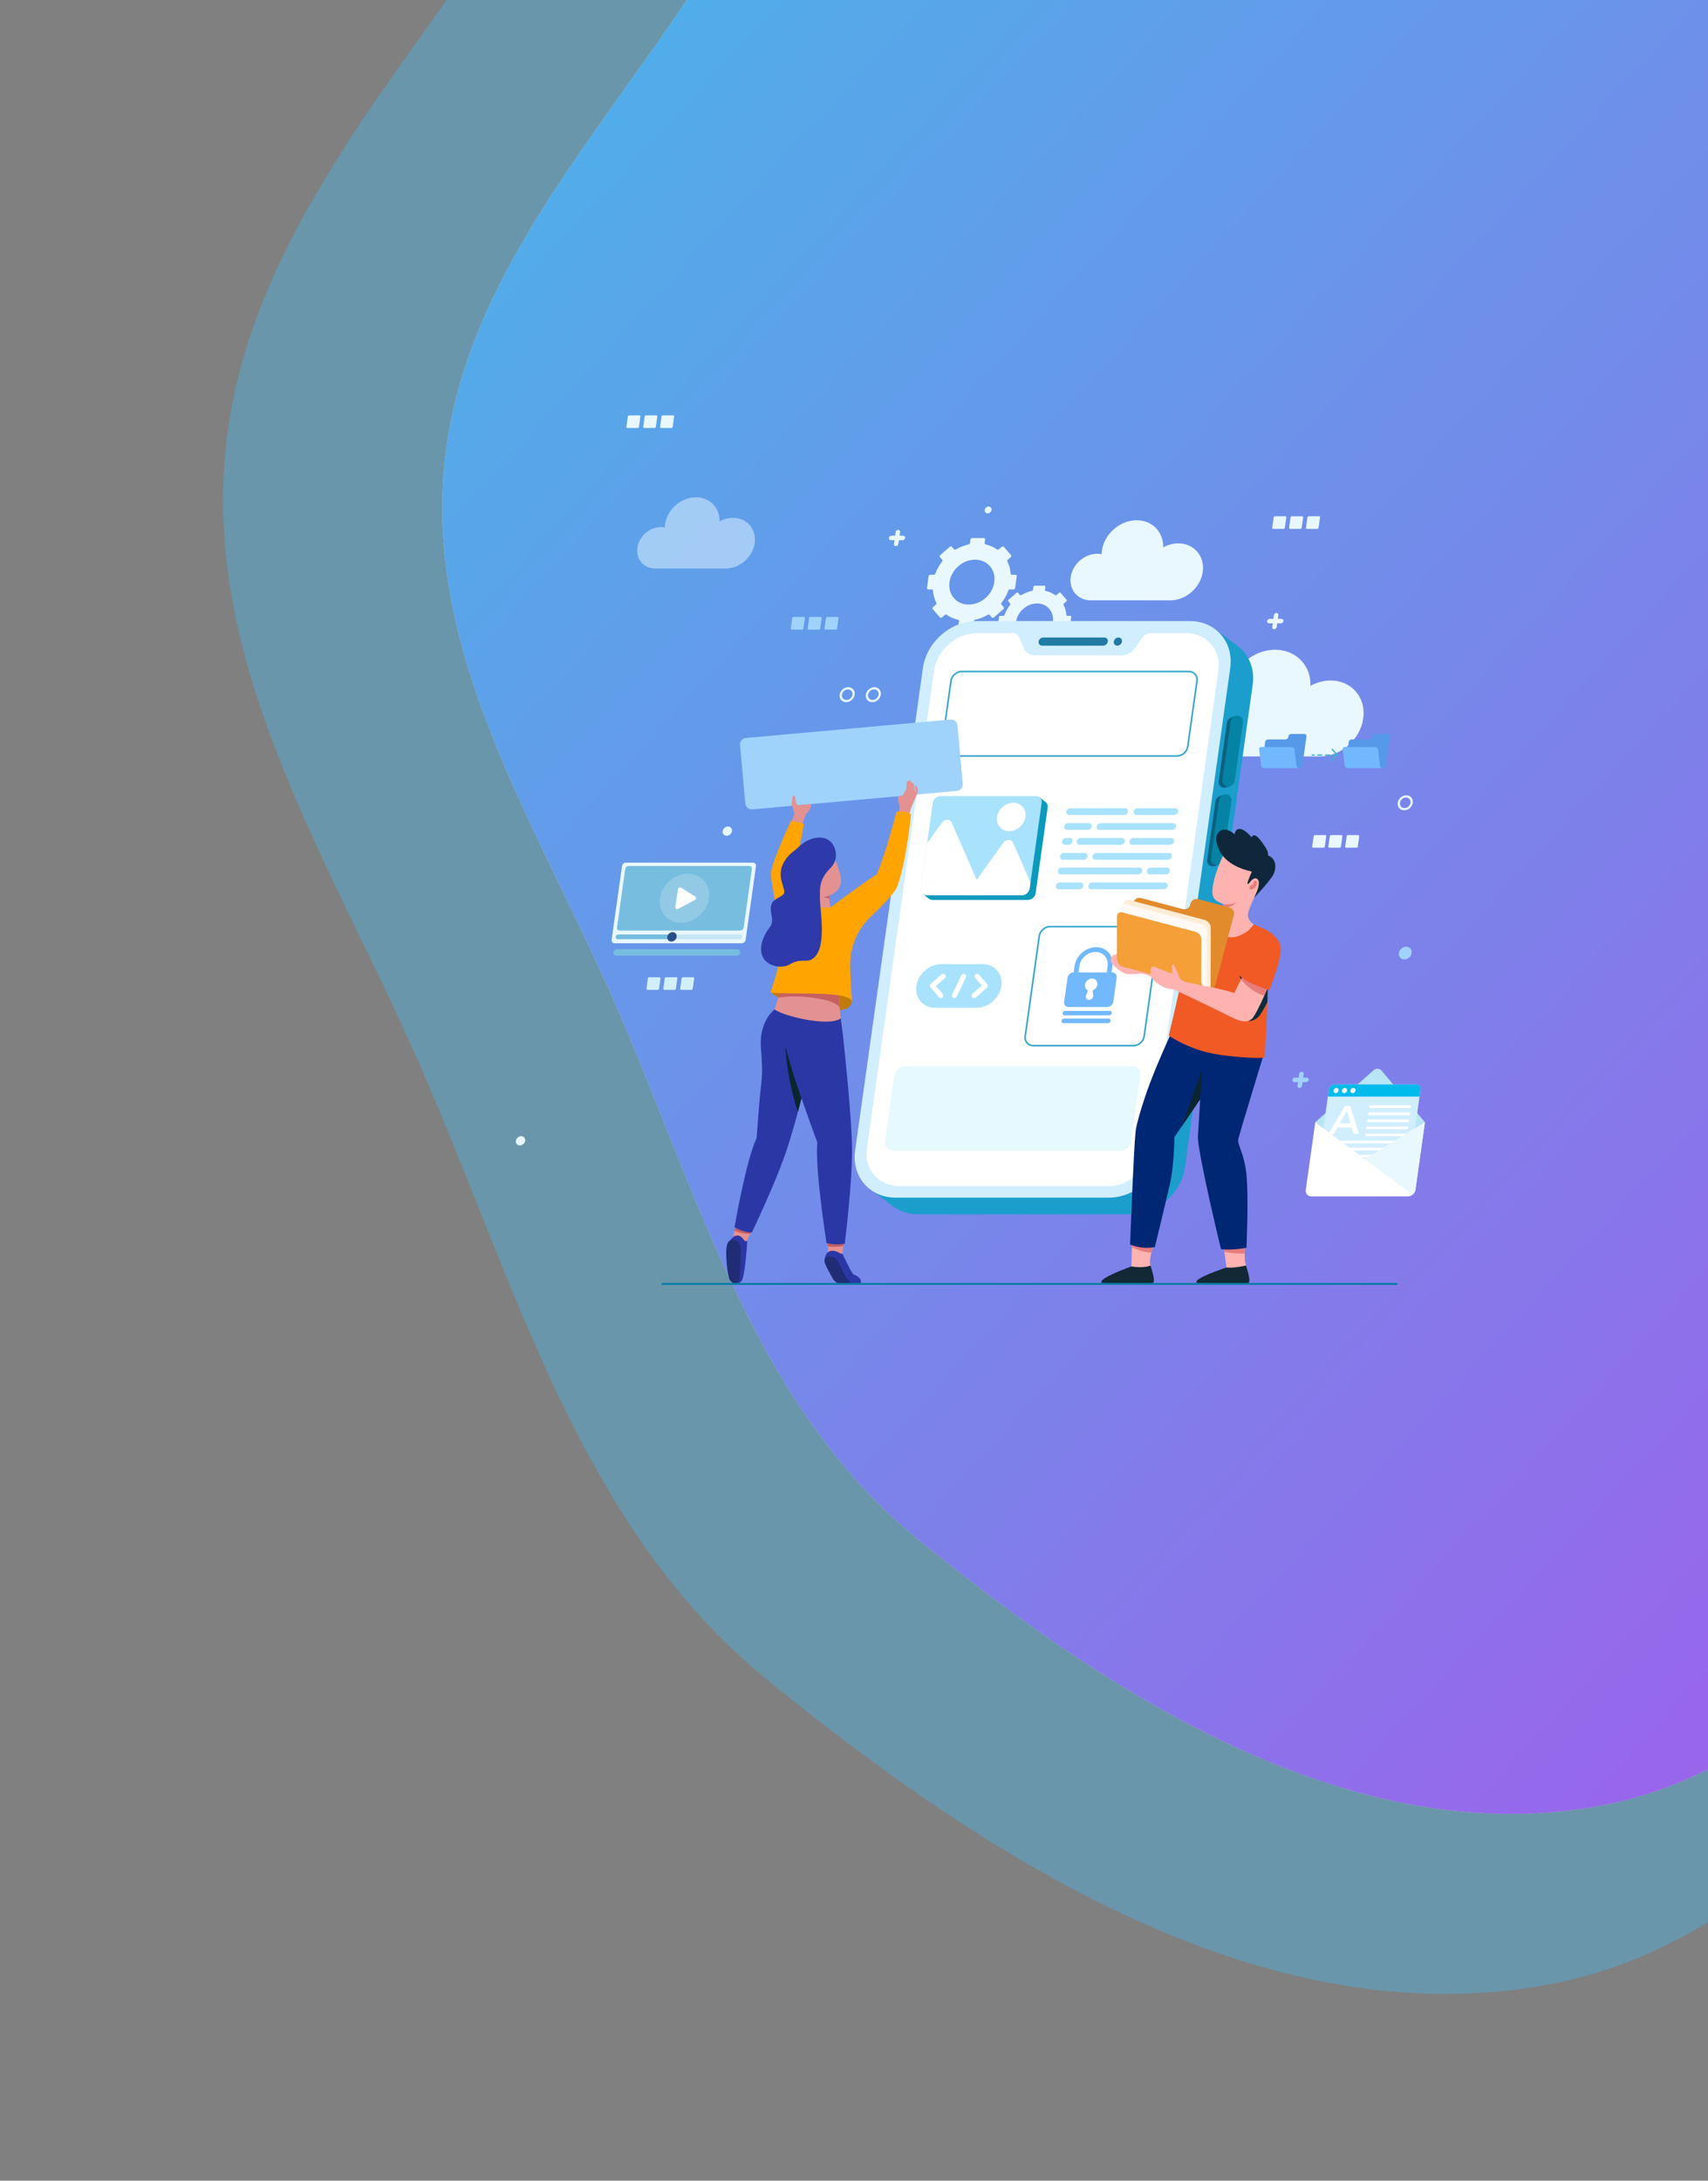 <svg width="905" height="1155" viewBox="0 0 905 1155" fill="none" xmlns="http://www.w3.org/2000/svg">
<rect x="0" y="0" width="905" height="1155" fill="#808080" stroke="none"/>
<path fill-rule="evenodd" clip-rule="evenodd" d="M536.067 -423.248C686.073 -448.748 775.014 -253.553 901.167 -168.571C1000.96 -101.346 1115.64 -66.306 1197.21 22.125C1300.19 133.776 1437.65 250.663 1427.66 402.209C1417.65 554.086 1253.25 638.91 1149.21 750.098C1045.18 861.287 970.266 1023.08 820.556 1051.07C670.975 1079.04 523.578 985.362 405.801 889.097C306.214 807.699 273.089 678.801 221.167 561.16C174.682 455.838 108.647 354.64 119.32 240.009C130.168 123.505 217.001 36.246 279.268 -62.853C359.712 -190.881 386.949 -397.899 536.067 -423.248Z" fill="#46B8E9" fill-opacity="0.4"/>
<path fill-rule="evenodd" clip-rule="evenodd" d="M599.649 -332.572C730.789 -354.865 808.545 -184.219 918.832 -109.925C1006.07 -51.154 1106.33 -20.521 1177.64 56.788C1267.68 154.398 1387.84 256.584 1379.11 389.071C1370.36 521.847 1226.63 596.004 1135.68 693.208C1044.74 790.414 979.241 931.861 848.359 956.333C717.591 980.783 588.73 898.885 485.766 814.726C398.703 743.565 369.744 630.878 324.352 528.033C283.713 435.956 225.983 347.485 235.314 247.27C244.797 145.419 320.71 69.134 375.146 -17.502C445.473 -129.429 469.285 -310.411 599.649 -332.572Z" fill="#C4C4C4"/>
<path fill-rule="evenodd" clip-rule="evenodd" d="M599.649 -332.572C730.789 -354.865 808.545 -184.219 918.832 -109.925C1006.07 -51.154 1106.33 -20.521 1177.64 56.788C1267.68 154.398 1387.84 256.584 1379.11 389.071C1370.36 521.847 1226.63 596.004 1135.68 693.208C1044.74 790.414 979.241 931.861 848.359 956.333C717.591 980.783 588.73 898.885 485.766 814.726C398.703 743.565 369.744 630.878 324.352 528.033C283.713 435.956 225.983 347.485 235.314 247.27C244.797 145.419 320.71 69.134 375.146 -17.502C445.473 -129.429 469.285 -310.411 599.649 -332.572Z" fill="url(#paint0_linear)"/>
<path d="M705.045 360.42C701.294 360.42 697.637 361.448 694.369 363.237C694.68 352.484 686.728 344.127 675.648 344.127C663.742 344.127 652.755 353.775 651.075 365.665C650.966 366.459 650.903 367.252 650.872 368.03C649.908 367.844 648.911 367.75 647.869 367.75C638.78 367.75 630.377 375.111 629.101 384.2C627.824 393.288 634.158 400.649 643.247 400.649H699.38C710.492 400.649 720.763 391.639 722.319 380.543C723.891 369.431 716.141 360.42 705.045 360.42Z" fill="#E9F8FF"/>
<path d="M624.323 287.791C621.506 287.791 618.767 288.569 616.324 289.907C616.557 281.83 610.597 275.559 602.271 275.559C593.338 275.559 585.09 282.795 583.83 291.728C583.752 292.319 583.705 292.911 583.674 293.502C582.958 293.362 582.196 293.284 581.418 293.284C574.601 293.284 568.299 298.809 567.334 305.625C566.369 312.441 571.131 317.966 577.947 317.966H620.075C628.416 317.966 636.119 311.212 637.286 302.871C638.469 294.545 632.664 287.791 624.323 287.791Z" fill="#E9F8FF"/>
<path opacity="0.5" d="M388.351 274.266C385.846 274.266 383.402 274.95 381.239 276.149C381.442 268.974 376.15 263.387 368.758 263.387C360.821 263.387 353.476 269.815 352.371 277.767C352.293 278.296 352.247 278.825 352.231 279.339C351.593 279.214 350.924 279.152 350.223 279.152C344.17 279.152 338.552 284.07 337.711 290.124C336.855 296.177 341.088 301.095 347.142 301.095H384.585C391.993 301.095 398.84 295.088 399.883 287.68C400.91 280.273 395.759 274.266 388.351 274.266Z" fill="#E9F8FF"/>
<path d="M537.859 311.43L538.73 305.19C538.792 304.769 538.497 304.427 538.076 304.427H536.178C535.835 304.427 535.571 304.178 535.54 303.851C535.353 301.517 534.746 299.323 533.766 297.362C533.626 297.066 533.703 296.693 533.984 296.444L535.509 295.105C535.851 294.81 535.913 294.327 535.664 294.016L531.867 289.596C531.603 289.3 531.12 289.3 530.778 289.596L529.253 290.935C528.972 291.184 528.583 291.215 528.319 291.028C526.529 289.783 524.475 288.865 522.203 288.351C521.876 288.273 521.674 287.978 521.72 287.635L521.985 285.737C522.047 285.317 521.752 284.974 521.331 284.974H515.091C514.671 284.974 514.282 285.317 514.219 285.737L513.955 287.635C513.908 287.978 513.628 288.273 513.27 288.351C510.858 288.865 508.539 289.783 506.407 291.028C506.096 291.215 505.722 291.184 505.504 290.935L504.353 289.596C504.088 289.3 503.606 289.3 503.263 289.596L498.221 294.016C497.879 294.312 497.817 294.794 498.066 295.105L499.217 296.444C499.435 296.693 499.404 297.066 499.186 297.362C497.661 299.323 496.447 301.517 495.591 303.851C495.467 304.194 495.14 304.427 494.798 304.427H492.899C492.479 304.427 492.09 304.769 492.027 305.19L491.156 311.43C491.094 311.85 491.389 312.193 491.81 312.193H493.708C494.051 312.193 494.315 312.442 494.346 312.768C494.533 315.103 495.14 317.297 496.12 319.258C496.26 319.554 496.183 319.927 495.902 320.176L494.377 321.515C494.035 321.81 493.973 322.293 494.222 322.604L498.019 327.024C498.284 327.319 498.766 327.319 499.108 327.024L500.633 325.685C500.914 325.436 501.303 325.405 501.567 325.592C503.357 326.837 505.411 327.755 507.668 328.269C507.994 328.346 508.197 328.642 508.15 328.984L507.886 330.883C507.823 331.303 508.119 331.646 508.539 331.646H514.78C515.2 331.646 515.589 331.303 515.651 330.883L515.916 328.984C515.962 328.642 516.243 328.346 516.6 328.269C519.013 327.755 521.331 326.837 523.463 325.592C523.775 325.405 524.148 325.436 524.366 325.685L525.518 327.024C525.782 327.319 526.265 327.319 526.607 327.024L531.649 322.604C531.992 322.308 532.054 321.826 531.805 321.515L530.653 320.176C530.435 319.927 530.466 319.554 530.684 319.258C532.209 317.297 533.423 315.118 534.279 312.768C534.404 312.426 534.731 312.193 535.073 312.193H536.972C537.407 312.208 537.796 311.866 537.859 311.43ZM511.994 320.129C506.625 319.554 502.828 315.165 502.968 309.718C503.155 302.528 509.613 296.428 516.632 296.428C523.199 296.428 527.774 301.75 526.84 308.318C525.876 315.305 519.044 320.908 511.994 320.129Z" fill="#E9F8FF"/>
<path d="M566.898 331.91L567.614 326.79C567.661 326.448 567.427 326.168 567.069 326.168H565.513C565.233 326.168 565.015 325.965 564.999 325.685C564.844 323.771 564.346 321.966 563.552 320.363C563.428 320.13 563.505 319.818 563.739 319.616L564.984 318.527C565.264 318.278 565.326 317.889 565.108 317.64L561.996 314.014C561.778 313.765 561.389 313.765 561.109 314.014L559.864 315.103C559.63 315.305 559.319 315.336 559.101 315.181C557.638 314.154 555.942 313.407 554.09 312.986C553.826 312.924 553.654 312.691 553.701 312.395L553.919 310.839C553.966 310.496 553.732 310.216 553.374 310.216H548.254C547.912 310.216 547.585 310.496 547.538 310.839L547.321 312.395C547.274 312.675 547.04 312.924 546.76 312.986C544.784 313.407 542.885 314.169 541.127 315.181C540.862 315.336 540.567 315.305 540.38 315.103L539.446 314.014C539.228 313.765 538.839 313.765 538.559 314.014L534.419 317.64C534.139 317.889 534.077 318.278 534.295 318.527L535.244 319.616C535.415 319.818 535.4 320.13 535.213 320.363C533.968 321.966 532.957 323.771 532.272 325.685C532.178 325.965 531.898 326.168 531.618 326.168H530.062C529.72 326.168 529.393 326.448 529.346 326.79L528.63 331.91C528.584 332.253 528.817 332.533 529.175 332.533H530.731C531.011 332.533 531.229 332.735 531.245 333.015C531.4 334.929 531.898 336.735 532.692 338.337C532.816 338.571 532.739 338.882 532.505 339.084L531.26 340.174C530.98 340.423 530.918 340.812 531.136 341.061L534.248 344.687C534.466 344.936 534.855 344.936 535.135 344.687L536.38 343.582C536.614 343.38 536.925 343.349 537.143 343.504C538.606 344.531 540.302 345.278 542.154 345.698C542.418 345.761 542.59 345.994 542.543 346.29L542.325 347.846C542.278 348.188 542.512 348.469 542.87 348.469H547.99C548.332 348.469 548.659 348.188 548.706 347.846L548.924 346.29C548.97 346.01 549.204 345.761 549.484 345.698C551.46 345.278 553.359 344.516 555.117 343.504C555.382 343.349 555.678 343.38 555.864 343.582L556.814 344.687C557.032 344.936 557.421 344.936 557.701 344.687L561.84 341.061C562.12 340.812 562.183 340.423 561.965 340.174L561.015 339.069C560.844 338.867 560.86 338.555 561.047 338.322C562.292 336.719 563.303 334.914 563.988 333C564.081 332.719 564.361 332.517 564.641 332.517H566.198C566.54 332.533 566.851 332.253 566.898 331.91ZM545.671 339.053C541.267 338.571 538.154 334.976 538.263 330.51C538.419 324.611 543.71 319.6 549.484 319.6C554.868 319.6 558.619 323.973 557.872 329.358C557.063 335.085 551.46 339.676 545.671 339.053Z" fill="#E9F8FF"/>
<path d="M448.329 371.906C446.134 371.906 444.609 370.132 444.92 367.938C445.232 365.743 447.255 363.969 449.449 363.969C451.643 363.969 453.168 365.743 452.857 367.938C452.562 370.132 450.523 371.906 448.329 371.906ZM449.293 365.136C447.753 365.136 446.321 366.397 446.103 367.938C445.885 369.478 446.959 370.739 448.5 370.739C450.04 370.739 451.472 369.478 451.69 367.938C451.908 366.397 450.834 365.136 449.293 365.136Z" fill="#E9F8FF"/>
<path d="M462.179 371.905C459.985 371.905 458.46 370.131 458.771 367.937C459.082 365.743 461.105 363.969 463.3 363.969C465.494 363.969 467.019 365.743 466.708 367.937C466.397 370.131 464.373 371.905 462.179 371.905ZM463.128 365.136C461.588 365.136 460.156 366.396 459.938 367.937C459.72 369.478 460.794 370.738 462.335 370.738C463.875 370.738 465.307 369.478 465.525 367.937C465.743 366.396 464.669 365.136 463.128 365.136Z" fill="#E9F8FF"/>
<path d="M701.248 448.986H695.832C695.49 448.986 695.241 448.706 695.288 448.348L696.05 442.932C696.097 442.59 696.424 442.294 696.766 442.294H702.182C702.524 442.294 702.773 442.574 702.727 442.932L701.964 448.348C701.933 448.69 701.606 448.986 701.248 448.986Z" fill="#E9F8FF"/>
<path d="M709.792 448.986H704.376C704.034 448.986 703.785 448.706 703.832 448.348L704.594 442.932C704.641 442.59 704.968 442.294 705.31 442.294H710.726C711.068 442.294 711.317 442.574 711.27 442.932L710.508 448.348C710.461 448.69 710.134 448.986 709.792 448.986Z" fill="#E9F8FF"/>
<path d="M718.725 448.986H713.309C712.967 448.986 712.718 448.706 712.764 448.348L713.527 442.932C713.574 442.59 713.9 442.294 714.243 442.294H719.659C720.001 442.294 720.25 442.574 720.203 442.932L719.441 448.348C719.394 448.69 719.067 448.986 718.725 448.986Z" fill="#E9F8FF"/>
<path d="M348.481 524.277H343.065C342.722 524.277 342.473 523.997 342.52 523.639L343.283 518.223C343.329 517.881 343.656 517.585 343.999 517.585H349.414C349.757 517.585 350.006 517.865 349.959 518.223L349.196 523.639C349.15 523.997 348.838 524.277 348.481 524.277Z" fill="#D2F0FC"/>
<path d="M357.413 524.277H351.998C351.655 524.277 351.406 523.996 351.453 523.638L352.216 518.223C352.262 517.88 352.589 517.585 352.931 517.585H358.347C358.69 517.585 358.939 517.865 358.892 518.223L358.129 523.638C358.083 523.996 357.756 524.277 357.413 524.277Z" fill="#D2F0FC"/>
<path d="M366.346 524.277H360.93C360.588 524.277 360.339 523.996 360.386 523.638L361.148 518.223C361.195 517.88 361.522 517.585 361.864 517.585H367.28C367.622 517.585 367.871 517.865 367.824 518.223L367.062 523.638C367.015 523.996 366.688 524.277 366.346 524.277Z" fill="#D2F0FC"/>
<path d="M424.969 333.467H419.554C419.211 333.467 418.962 333.187 419.009 332.829L419.772 327.413C419.818 327.071 420.145 326.775 420.487 326.775H425.903C426.246 326.775 426.495 327.055 426.448 327.413L425.685 332.829C425.639 333.187 425.327 333.467 424.969 333.467Z" fill="#A0D3FC"/>
<path d="M433.902 333.466H428.487C428.144 333.466 427.895 333.186 427.942 332.828L428.705 327.413C428.751 327.07 429.078 326.775 429.42 326.775H434.836C435.179 326.775 435.428 327.055 435.381 327.413L434.618 332.828C434.572 333.186 434.26 333.466 433.902 333.466Z" fill="#A0D3FC"/>
<path d="M442.835 333.466H437.419C437.077 333.466 436.828 333.186 436.875 332.828L437.637 327.413C437.684 327.07 438.011 326.775 438.353 326.775H443.769C444.111 326.775 444.36 327.055 444.313 327.413L443.551 332.828C443.504 333.186 443.193 333.466 442.835 333.466Z" fill="#A0D3FC"/>
<path d="M680.068 280.119H674.652C674.31 280.119 674.061 279.839 674.107 279.481L674.87 274.066C674.917 273.723 675.243 273.427 675.586 273.427H681.001C681.344 273.427 681.593 273.708 681.546 274.066L680.784 279.481C680.737 279.839 680.426 280.119 680.068 280.119Z" fill="#E9F8FF"/>
<path d="M689.001 280.119H683.585C683.243 280.119 682.994 279.839 683.04 279.481L683.803 274.065C683.85 273.723 684.176 273.427 684.519 273.427H689.934C690.277 273.427 690.526 273.707 690.479 274.065L689.717 279.481C689.67 279.839 689.359 280.119 689.001 280.119Z" fill="#E9F8FF"/>
<path d="M697.933 280.119H692.518C692.175 280.119 691.926 279.839 691.973 279.481L692.735 274.065C692.782 273.723 693.109 273.427 693.451 273.427H698.867C699.209 273.427 699.458 273.707 699.412 274.065L698.649 279.481C698.602 279.839 698.291 280.119 697.933 280.119Z" fill="#E9F8FF"/>
<path d="M337.852 226.692H332.436C332.094 226.692 331.845 226.412 331.891 226.054L332.654 220.638C332.7 220.296 333.027 220 333.37 220H338.785C339.128 220 339.377 220.28 339.33 220.638L338.567 226.054C338.521 226.412 338.194 226.692 337.852 226.692Z" fill="#E9F8FF"/>
<path d="M346.784 226.692H341.368C341.026 226.692 340.777 226.412 340.824 226.054L341.586 220.638C341.633 220.296 341.96 220 342.302 220H347.718C348.06 220 348.309 220.28 348.263 220.638L347.5 226.054C347.453 226.412 347.126 226.692 346.784 226.692Z" fill="#E9F8FF"/>
<path d="M355.717 226.692H350.302C349.959 226.692 349.71 226.412 349.757 226.054L350.519 220.638C350.566 220.296 350.893 220 351.235 220H356.651C356.993 220 357.242 220.28 357.196 220.638L356.433 226.054C356.386 226.412 356.06 226.692 355.717 226.692Z" fill="#E9F8FF"/>
<path d="M744.029 429.159C741.834 429.159 740.309 427.385 740.62 425.191C740.932 422.997 742.955 421.223 745.149 421.223C747.343 421.223 748.868 422.997 748.557 425.191C748.246 427.37 746.223 429.159 744.029 429.159ZM744.978 422.39C743.437 422.39 742.005 423.65 741.788 425.191C741.57 426.732 742.643 427.992 744.184 427.992C745.725 427.992 747.157 426.732 747.374 425.191C747.592 423.65 746.518 422.39 744.978 422.39Z" fill="#E9F8FF"/>
<path d="M747.966 504.777C747.702 506.644 745.974 508.154 744.107 508.154C742.239 508.154 740.932 506.644 741.197 504.777C741.461 502.909 743.189 501.4 745.056 501.4C746.924 501.384 748.231 502.894 747.966 504.777Z" fill="#A0D3FC"/>
<path d="M278.248 604.22C278.061 605.574 276.8 606.679 275.446 606.679C274.093 606.679 273.143 605.574 273.33 604.22C273.517 602.866 274.777 601.761 276.131 601.761C277.485 601.761 278.434 602.866 278.248 604.22Z" fill="#E9F8FF"/>
<path d="M387.838 440.209C387.651 441.563 386.39 442.667 385.036 442.667C383.682 442.667 382.733 441.563 382.92 440.209C383.107 438.855 384.367 437.75 385.721 437.75C387.075 437.75 388.024 438.855 387.838 440.209Z" fill="#E9F8FF"/>
<path d="M525.378 270.096C525.238 271.092 524.32 271.902 523.324 271.902C522.328 271.902 521.643 271.092 521.767 270.096C521.907 269.101 522.826 268.291 523.822 268.291C524.818 268.291 525.518 269.101 525.378 270.096Z" fill="#E9F8FF"/>
<path d="M678.698 330.136H672.426C671.773 330.136 671.321 329.607 671.415 328.953C671.508 328.3 672.1 327.771 672.753 327.771H679.025C679.678 327.771 680.13 328.3 680.036 328.953C679.959 329.607 679.352 330.136 678.698 330.136Z" fill="#E9F8FF"/>
<path d="M675.134 333.264C674.48 333.264 674.029 332.735 674.122 332.081L675.009 325.81C675.103 325.156 675.694 324.627 676.348 324.627C677.001 324.627 677.453 325.156 677.359 325.81L676.472 332.081C676.379 332.735 675.772 333.264 675.134 333.264Z" fill="#E9F8FF"/>
<path d="M692.082 573.111H685.81C685.156 573.111 684.705 572.582 684.798 571.929C684.892 571.275 685.483 570.746 686.137 570.746H692.408C693.062 570.746 693.513 571.275 693.42 571.929C693.327 572.582 692.735 573.111 692.082 573.111Z" fill="#A0D3FC"/>
<path d="M688.518 576.239C687.864 576.239 687.413 575.71 687.506 575.057L688.393 568.785C688.487 568.131 689.078 567.618 689.732 567.618C690.385 567.618 690.836 568.147 690.743 568.785L689.856 575.057C689.763 575.71 689.156 576.239 688.518 576.239Z" fill="#A0D3FC"/>
<path d="M478.255 286.11H471.983C471.33 286.11 470.878 285.581 470.972 284.927C471.065 284.274 471.657 283.745 472.31 283.745H478.582C479.235 283.745 479.687 284.274 479.593 284.927C479.5 285.581 478.893 286.11 478.255 286.11Z" fill="#E9F8FF"/>
<path d="M474.676 289.238C474.022 289.238 473.571 288.709 473.664 288.071L474.551 281.799C474.644 281.146 475.236 280.616 475.889 280.616C476.543 280.616 476.994 281.146 476.901 281.799L476.014 288.071C475.921 288.709 475.329 289.238 474.676 289.238Z" fill="#E9F8FF"/>
<path d="M655.822 342.166L655.713 342.073C655.682 342.057 655.666 342.042 655.635 342.01L644.103 333.451L643.823 337.855C643.325 337.824 642.843 337.778 642.345 337.778H529.331C515.574 337.778 502.844 348.936 500.914 362.693L464.996 618.242C464.483 621.915 464.809 625.401 465.805 628.544L459.036 628.218L472.746 638.629C472.949 638.784 473.151 638.94 473.353 639.096L473.68 639.345L473.664 639.298C477.166 641.741 481.523 643.158 486.41 643.158H599.424C613.181 643.158 625.911 631.999 627.841 618.242L663.758 362.693C664.957 354.18 661.72 346.664 655.822 342.166Z" fill="#1B9ECC"/>
<path d="M587.518 634.318H474.505C460.748 634.318 451.161 623.16 453.091 609.403L489.009 353.854C490.939 340.096 503.669 328.938 517.426 328.938H630.439C644.197 328.938 653.783 340.096 651.853 353.854L615.92 609.418C613.99 623.176 601.276 634.318 587.518 634.318Z" fill="#D1EEFE"/>
<path d="M645.535 355.316L609.99 608.251C608.434 619.284 598.241 628.217 587.207 628.217H476.512C465.478 628.217 457.791 619.269 459.347 608.251L494.891 355.316C496.448 344.298 506.625 335.349 517.675 335.349H536.474C538.061 335.349 539.415 336.19 540.007 337.575L542.637 343.597C543.57 345.745 545.702 347.083 548.177 347.083H594.553C597.043 347.083 599.533 345.745 601.089 343.597L605.4 337.575C606.38 336.205 607.967 335.349 609.555 335.349H628.354C639.403 335.349 647.091 344.282 645.535 355.316Z" fill="white"/>
<path d="M584.515 341.964H552.176C550.978 341.964 550.153 340.999 550.309 339.801C550.48 338.603 551.585 337.638 552.783 337.638H585.122C586.32 337.638 587.145 338.603 586.974 339.801C586.818 340.999 585.713 341.964 584.515 341.964Z" fill="#1F7BA3"/>
<path d="M594.49 339.801C594.319 340.999 593.214 341.964 592.016 341.964C590.818 341.964 589.993 340.999 590.148 339.801C590.32 338.602 591.424 337.637 592.623 337.637C593.821 337.637 594.646 338.602 594.49 339.801Z" fill="#1F7BA3"/>
<path d="M654.265 379.811L654.561 379.22L652.429 379.983C651.246 380.434 650.297 381.523 650.11 382.799L645.753 413.753C645.488 415.651 646.842 417.208 648.756 417.208H648.772C649.114 417.208 649.457 417.145 649.768 417.036L651.744 416.352L651.122 416.243C651.713 415.698 652.118 414.982 652.242 414.189L656.6 383.219C656.864 381.523 655.837 380.107 654.265 379.811Z" fill="#0A617F"/>
<path d="M650.748 416.507H650.733C648.819 416.507 647.465 414.951 647.729 413.053L652.087 382.099C652.32 380.434 653.892 379.064 655.588 379.064C657.503 379.064 658.856 380.621 658.592 382.519L654.234 413.488C653.985 415.138 652.414 416.507 650.748 416.507Z" fill="#0583A5"/>
<path d="M648.165 421.471L648.461 420.88L646.329 421.642C645.146 422.094 644.197 423.183 644.01 424.459L639.652 455.413C639.388 457.311 640.742 458.868 642.656 458.868H642.671C643.014 458.868 643.356 458.805 643.667 458.696L645.644 458.012L645.021 457.903C645.613 457.358 646.017 456.642 646.142 455.848L650.499 424.879C650.764 423.183 649.737 421.782 648.165 421.471Z" fill="#0A617F"/>
<path d="M644.648 458.168H644.632C642.718 458.168 641.364 456.611 641.629 454.713L645.986 423.759C646.22 422.094 647.791 420.725 649.488 420.725C651.402 420.725 652.756 422.281 652.491 424.179L648.134 455.149C647.885 456.814 646.329 458.168 644.648 458.168Z" fill="#0583A5"/>
<path d="M623.639 400.416H503.295C500.54 400.416 498.611 398.175 499 395.42L503.886 360.654C504.275 357.899 506.828 355.658 509.582 355.658H629.926C632.68 355.658 634.61 357.899 634.221 360.654L629.335 395.42C628.945 398.175 626.393 400.416 623.639 400.416Z" stroke="#37A6CC" stroke-width="0.851" stroke-miterlimit="10"/>
<path d="M593.603 609.527H473.26C470.505 609.527 468.575 607.286 468.965 604.532L473.851 569.765C474.24 567.011 476.792 564.77 479.547 564.77H599.891C602.645 564.77 604.575 567.011 604.186 569.765L599.299 604.532C598.91 607.286 596.358 609.527 593.603 609.527Z" fill="#E6F9FF"/>
<path d="M589.261 515.032H588.95L589.417 511.671C590.195 506.146 586.336 501.649 580.811 501.649C575.286 501.649 570.166 506.146 569.388 511.671L568.921 515.032H568.859C567.303 515.032 565.871 516.293 565.653 517.849L563.864 530.532C563.646 532.089 564.72 533.349 566.276 533.349H586.678C588.234 533.349 589.666 532.089 589.884 530.532L591.674 517.849C591.891 516.293 590.818 515.032 589.261 515.032ZM571.925 511.671C572.501 507.547 576.329 504.185 580.453 504.185C584.577 504.185 587.456 507.547 586.88 511.671L586.413 515.032H571.458L571.925 511.671Z" fill="#71B8FF"/>
<path d="M581.433 521.553C581.714 519.53 580.095 517.927 577.947 518.347C576.671 518.596 575.504 519.608 575.068 520.837C574.555 522.331 575.068 523.685 576.127 524.354C576.345 524.494 576.438 524.743 576.329 525.008L575.473 527.109C574.96 528.354 575.722 529.583 577.014 529.583C578.305 529.583 579.426 528.354 579.255 527.109L578.99 525.039C578.959 524.774 579.13 524.51 579.395 524.385C580.453 523.825 581.262 522.767 581.433 521.553Z" fill="white"/>
<path d="M587.674 537.785H564.066C563.397 537.785 562.93 537.24 563.023 536.586C563.117 535.917 563.739 535.388 564.393 535.388H588.001C588.67 535.388 589.137 535.933 589.043 536.586C588.95 537.24 588.328 537.785 587.674 537.785Z" fill="#71B8FF"/>
<path d="M587.098 541.862H563.475C562.805 541.862 562.339 541.317 562.432 540.664C562.525 539.994 563.148 539.465 563.801 539.465H587.41C588.079 539.465 588.546 540.01 588.452 540.664C588.374 541.333 587.752 541.862 587.098 541.862Z" fill="#71B8FF"/>
<path d="M600.56 553.814H547.492C544.737 553.814 542.823 551.589 543.212 548.834L550.667 495.767C551.056 493.012 553.592 490.787 556.347 490.787H609.415C612.169 490.787 614.083 493.012 613.694 495.767L606.24 548.834C605.851 551.589 603.299 553.814 600.56 553.814Z" stroke="#37A6CC" stroke-width="0.851" stroke-miterlimit="10"/>
<path d="M553.95 424.725L551.025 422.437L550.091 424.133H501.49C499.529 424.133 497.724 425.721 497.443 427.682L491.172 472.283L488.682 473.217L492.121 475.956V475.94C492.65 476.361 493.319 476.625 494.098 476.625H544.691C546.652 476.625 548.457 475.038 548.737 473.077L555.118 427.682C555.304 426.437 554.822 425.363 553.95 424.725Z" fill="#0A9ABC"/>
<path d="M551.943 425.192L545.563 470.587C545.282 472.548 543.477 474.135 541.516 474.135H490.923C488.962 474.135 487.593 472.548 487.873 470.587L494.253 425.192C494.534 423.231 496.339 421.643 498.3 421.643H548.893C550.854 421.643 552.223 423.231 551.943 425.192Z" fill="#A9E2FC"/>
<path d="M521.052 474.12H490.923C488.962 474.12 487.593 472.532 487.873 470.571L491.234 446.605L499.047 435.727C500.494 433.72 503.404 433.72 504.276 435.727L517.504 465.996L521.052 474.12Z" fill="white"/>
<path d="M546.014 467.381L545.562 470.571C545.282 472.532 543.477 474.12 541.516 474.12H511.683L517.504 466.012L531.603 446.372C533.05 444.364 535.961 444.364 536.832 446.372L546.014 467.381Z" fill="white"/>
<path d="M543.321 432.693C542.746 436.848 538.902 440.209 534.747 440.209C530.592 440.209 527.712 436.848 528.288 432.693C528.864 428.537 532.708 425.176 536.863 425.176C541.018 425.192 543.913 428.553 543.321 432.693Z" fill="white"/>
<path d="M616.682 470.991H578.212C577.216 470.991 576.531 470.182 576.671 469.202C576.811 468.206 577.73 467.412 578.726 467.412H617.196C618.192 467.412 618.876 468.221 618.736 469.202C618.581 470.198 617.678 470.991 616.682 470.991Z" fill="#A9E2FC"/>
<path d="M562.09 463.101H603.174C604.17 463.101 605.088 462.292 605.228 461.312C605.368 460.316 604.684 459.522 603.688 459.522H562.603C561.607 459.522 560.689 460.331 560.549 461.312C560.409 462.292 561.094 463.101 562.09 463.101Z" fill="#A9E2FC"/>
<path d="M595.673 431.65H566.525C565.529 431.65 564.844 430.84 564.984 429.86C565.124 428.864 566.043 428.07 567.039 428.07H596.187C597.183 428.07 597.868 428.88 597.728 429.86C597.572 430.84 596.669 431.65 595.673 431.65Z" fill="#A9E2FC"/>
<path d="M576.391 439.54H565.404C564.408 439.54 563.724 438.731 563.864 437.75C564.004 436.754 564.922 435.96 565.918 435.96H576.905C577.901 435.96 578.586 436.77 578.446 437.75C578.29 438.731 577.372 439.54 576.391 439.54Z" fill="#A9E2FC"/>
<path d="M621.102 439.54H582.632C581.636 439.54 580.951 438.731 581.091 437.75C581.231 436.754 582.149 435.96 583.145 435.96H621.616C622.612 435.96 623.296 436.77 623.156 437.75C623.016 438.731 622.098 439.54 621.102 439.54Z" fill="#A9E2FC"/>
<path d="M622.207 431.65H602.209C601.213 431.65 600.529 430.84 600.669 429.86C600.809 428.864 601.727 428.07 602.723 428.07H622.721C623.717 428.07 624.401 428.88 624.261 429.86C624.121 430.84 623.203 431.65 622.207 431.65Z" fill="#A9E2FC"/>
<path d="M566.229 447.43H564.299C563.303 447.43 562.619 446.62 562.759 445.64C562.899 444.644 563.817 443.85 564.813 443.85H566.743C567.739 443.85 568.423 444.66 568.283 445.64C568.128 446.636 567.21 447.43 566.229 447.43Z" fill="#A9E2FC"/>
<path d="M593.899 447.43H572.065C571.069 447.43 570.384 446.62 570.525 445.64C570.665 444.644 571.583 443.85 572.579 443.85H594.413C595.409 443.85 596.093 444.66 595.953 445.64C595.813 446.636 594.895 447.43 593.899 447.43Z" fill="#A9E2FC"/>
<path d="M574.166 455.336H563.179C562.183 455.336 561.498 454.526 561.638 453.546C561.778 452.55 562.696 451.756 563.692 451.756H574.679C575.675 451.756 576.36 452.566 576.22 453.546C576.08 454.526 575.162 455.336 574.166 455.336Z" fill="#A9E2FC"/>
<path d="M618.877 455.336H580.407C579.411 455.336 578.726 454.526 578.866 453.546C579.006 452.55 579.924 451.756 580.92 451.756H619.39C620.386 451.756 621.071 452.566 620.931 453.546C620.791 454.526 619.873 455.336 618.877 455.336Z" fill="#A9E2FC"/>
<path d="M619.997 447.43H600C599.004 447.43 598.319 446.62 598.459 445.64C598.599 444.644 599.517 443.85 600.513 443.85H620.511C621.507 443.85 622.192 444.66 622.051 445.64C621.896 446.636 620.978 447.43 619.997 447.43Z" fill="#A9E2FC"/>
<path d="M609.197 463.101H617.787C618.783 463.101 619.702 462.292 619.842 461.312C619.982 460.316 619.297 459.522 618.301 459.522H609.71C608.714 459.522 607.796 460.331 607.656 461.312C607.516 462.292 608.201 463.101 609.197 463.101Z" fill="#A9E2FC"/>
<path d="M571.956 470.991H560.985C559.989 470.991 559.304 470.182 559.444 469.202C559.584 468.206 560.502 467.412 561.498 467.412H572.485C573.481 467.412 574.166 468.221 574.026 469.202C573.87 470.198 572.952 470.991 571.956 470.991Z" fill="#A9E2FC"/>
<path d="M517.395 533.769H495.483C489.118 533.769 484.651 528.572 485.538 522.207C486.425 515.842 492.37 510.644 498.735 510.644H520.647C527.012 510.644 531.479 515.842 530.591 522.207C529.689 528.556 523.76 533.769 517.395 533.769Z" fill="#A9E2FC"/>
<path d="M498.548 528.665C498.175 528.665 497.801 528.51 497.537 528.198L493.039 522.97C492.573 522.425 492.619 521.584 493.164 521.102L498.922 516.044C499.467 515.562 500.307 515.609 500.789 516.169C501.272 516.713 501.21 517.554 500.665 518.036L495.887 522.223L499.529 526.456C500.011 527.016 499.949 527.841 499.389 528.323C499.171 528.556 498.86 528.665 498.548 528.665Z" fill="white"/>
<path d="M516.134 528.665C515.76 528.665 515.402 528.51 515.138 528.214C514.655 527.67 514.718 526.829 515.262 526.347L520.242 521.989L516.756 517.927C516.274 517.367 516.336 516.542 516.896 516.06C517.441 515.578 518.281 515.64 518.764 516.2L523.106 521.258C523.573 521.803 523.526 522.643 522.981 523.125L517.021 528.354C516.756 528.557 516.445 528.665 516.134 528.665Z" fill="white"/>
<path d="M505.707 528.665C505.52 528.665 505.318 528.619 505.147 528.541C504.493 528.229 504.197 527.436 504.524 526.782L509.395 516.495C509.706 515.842 510.5 515.546 511.154 515.873C511.807 516.184 512.103 516.978 511.776 517.631L506.905 527.918C506.672 528.385 506.189 528.665 505.707 528.665Z" fill="white"/>
<path d="M392.974 499.61H325.667C324.655 499.61 323.939 498.785 324.079 497.774L329.573 458.728C329.713 457.716 330.662 456.891 331.674 456.891H398.981C399.992 456.891 400.708 457.716 400.568 458.728L395.075 497.774C394.919 498.785 393.985 499.61 392.974 499.61Z" fill="#E9F8FF"/>
<path d="M392.211 492.872H328.312C327.425 492.872 326.803 492.156 326.927 491.269L331.285 460.253C331.409 459.366 332.234 458.65 333.105 458.65H397.004C397.891 458.65 398.514 459.366 398.389 460.253L394.032 491.269C393.923 492.14 393.098 492.872 392.211 492.872Z" fill="#77BDE0"/>
<path d="M390.282 506.146H326.523C325.604 506.146 324.951 505.399 325.075 504.465C325.2 503.547 326.056 502.784 326.989 502.784H390.748C391.667 502.784 392.32 503.531 392.196 504.465C392.056 505.399 391.2 506.146 390.282 506.146Z" fill="#77BDE0"/>
<path opacity="0.31" d="M391.915 497.447H327.316C326.616 497.447 326.133 496.886 326.242 496.186C326.336 495.486 326.974 494.926 327.674 494.926H392.273C392.974 494.926 393.456 495.486 393.347 496.186C393.254 496.886 392.616 497.447 391.915 497.447Z" fill="#77BDE0"/>
<path d="M354.893 497.447H327.316C326.616 497.447 326.133 496.886 326.242 496.186C326.336 495.486 326.974 494.926 327.674 494.926H355.25C355.951 494.926 356.433 495.486 356.324 496.186C356.215 496.886 355.577 497.447 354.893 497.447Z" fill="#77BDE0"/>
<path opacity="0.2" d="M370.928 484.581C376.543 479.348 377.407 471.15 372.859 466.271C368.311 461.392 360.073 461.68 354.458 466.914C348.844 472.147 347.979 480.345 352.527 485.224C357.075 490.103 365.314 489.815 370.928 484.581Z" fill="white"/>
<path d="M360.931 470.15L368.37 474.835C369.023 475.239 368.883 476.266 368.105 476.687L359.344 481.371C358.581 481.775 357.756 481.262 357.865 480.453L359.188 471.1C359.328 470.259 360.277 469.746 360.931 470.15Z" fill="white"/>
<path d="M358.534 496.201C358.348 497.571 357.071 498.691 355.702 498.691C354.332 498.691 353.368 497.571 353.57 496.201C353.757 494.832 355.033 493.711 356.402 493.711C357.772 493.711 358.721 494.816 358.534 496.201Z" fill="#274F89"/>
<path d="M755.001 594.369L723.191 614.025L696.906 594.369H755.001Z" fill="#B8E6F4"/>
<path d="M755.001 594.369L731.984 566.979C730.957 565.766 728.996 565.766 727.626 566.979L696.906 594.369H755.001Z" fill="#B8E6F4"/>
<path d="M746.301 622.382H697.746L704.111 577.08C704.329 575.586 705.699 574.372 707.193 574.372H750.332C751.826 574.372 752.868 575.586 752.666 577.08L746.301 622.382Z" fill="#D1EEFE"/>
<path d="M752.137 580.799H703.582L704.112 577.079C704.329 575.585 705.699 574.372 707.193 574.372H750.332C751.826 574.372 752.868 575.585 752.666 577.079L752.137 580.799Z" fill="#01BBEC"/>
<path d="M709.294 577.577C709.185 578.34 708.485 578.947 707.738 578.947C706.991 578.947 706.461 578.34 706.57 577.577C706.679 576.815 707.38 576.208 708.127 576.208C708.874 576.223 709.403 576.83 709.294 577.577Z" fill="white"/>
<path d="M713.776 577.577C713.667 578.34 712.966 578.947 712.219 578.947C711.457 578.947 710.943 578.34 711.037 577.577C711.146 576.815 711.846 576.208 712.593 576.208C713.355 576.223 713.885 576.83 713.776 577.577Z" fill="white"/>
<path d="M718.258 577.577C718.149 578.34 717.449 578.947 716.702 578.947C715.939 578.947 715.425 578.34 715.534 577.577C715.643 576.815 716.344 576.208 717.091 576.208C717.838 576.223 718.351 576.83 718.258 577.577Z" fill="white"/>
<path d="M716.126 597.139H708.702L706.757 600.578H703.909L712.686 585.716H715.41L720.032 600.578H717.153L716.126 597.139ZM715.519 594.976L713.636 588.486L709.947 594.976H715.519Z" fill="white"/>
<path d="M747.453 586.837H725.432L725.634 585.452H747.639L747.453 586.837Z" fill="white"/>
<path d="M746.924 590.587H724.903L725.105 589.202H747.11L746.924 590.587Z" fill="white"/>
<path d="M746.395 594.322H724.389L724.576 592.953H746.581L746.395 594.322Z" fill="white"/>
<path d="M745.865 598.073H723.86L724.047 596.688H746.068L745.865 598.073Z" fill="white"/>
<path d="M745.336 601.823H723.331L723.533 600.438H745.539L745.336 601.823Z" fill="white"/>
<path d="M744.823 605.558H704.003L704.189 604.173H745.009L744.823 605.558Z" fill="white"/>
<path d="M744.293 609.309H703.473L703.66 607.924H744.48L744.293 609.309Z" fill="white"/>
<path d="M743.764 613.044H702.944L703.147 611.659H743.951L743.764 613.044Z" fill="white"/>
<path d="M743.235 616.794H702.415L702.618 615.409H743.438L743.235 616.794Z" fill="white"/>
<path d="M755.001 594.37L749.958 630.194C749.803 631.252 749.196 632.217 748.356 632.84C747.671 633.369 746.846 633.664 745.99 633.664H694.883C692.954 633.664 691.6 632.093 691.88 630.179L696.922 594.354L723.207 614.009H723.222L755.001 594.37Z" fill="white"/>
<path d="M755.001 594.369L749.958 630.194C749.803 631.252 749.196 632.217 748.356 632.84L723.207 614.009L755.001 594.369Z" fill="#E9F8FF"/>
<path d="M704.968 402.999L708.5 399.902L705.839 396.805" stroke="#41B3CE" stroke-width="0.718" stroke-miterlimit="10" stroke-linecap="round" stroke-linejoin="round"/>
<path d="M708.5 399.902H695.288" stroke="#41B3CE" stroke-width="0.718" stroke-miterlimit="10" stroke-linecap="round" stroke-dasharray="2.04 2.04"/>
<path d="M682.636 390.066L682.605 390.347C682.511 391.062 681.842 391.638 681.126 391.638H671.851C671.135 391.638 670.482 392.214 670.373 392.93L668.599 405.535C668.505 406.251 669.003 406.827 669.703 406.827H688.596C689.312 406.827 689.966 406.251 690.075 405.535L692.253 390.066C692.362 389.319 691.833 388.728 691.102 388.728H684.176C683.429 388.728 682.745 389.319 682.636 390.066Z" fill="#5699E8"/>
<path d="M686.946 405.566L686.9 405.177L685.919 396.976C685.826 396.198 685.203 395.653 684.394 395.653H668.132C667.587 395.653 667.104 396.166 667.167 396.711L668.209 405.364C668.318 406.235 669.019 406.842 669.906 406.842H686.371H687.086H688.487C687.382 406.827 687.04 406.048 686.946 405.566Z" fill="#71B8FF"/>
<path d="M726.911 390.066L726.88 390.347C726.786 391.062 726.117 391.638 725.401 391.638H716.126C715.41 391.638 714.757 392.214 714.648 392.93L712.873 405.535C712.78 406.251 713.278 406.827 713.978 406.827H732.871C733.587 406.827 734.241 406.251 734.35 405.535L736.528 390.066C736.637 389.319 736.108 388.728 735.377 388.728H728.451C727.689 388.728 727.004 389.319 726.911 390.066Z" fill="#5699E8"/>
<path d="M731.206 405.566L731.159 405.177L730.179 396.976C730.085 396.198 729.463 395.653 728.654 395.653H712.406C711.862 395.653 711.379 396.166 711.442 396.711L712.484 405.364C712.593 406.235 713.294 406.842 714.181 406.842H730.646H731.361H732.762C731.657 406.827 731.315 406.048 731.206 405.566Z" fill="#71B8FF"/>
<path d="M660.195 670.267L654.265 672.913L650.032 672.664L648.99 664.665L648.523 661.085L658.156 659.047L659.214 658.829L659.245 659.28L659.557 665.925L659.666 668.12L660.195 670.267Z" fill="#FEB3B0"/>
<path d="M659.463 663.793C655.168 664.167 650.593 663.358 648.772 662.984L648.523 661.086L658.156 659.047C658.545 659.14 658.903 659.218 659.245 659.28L659.463 663.793Z" fill="#E87C7C"/>
<path d="M611.375 657.304L611.142 658.409L609.648 665.396L609.539 665.926C609.228 667.357 609.243 668.836 609.601 670.252L603.672 672.882L599.424 672.633L599.719 662.657L599.797 659.95L609.399 657.74L611.375 657.304Z" fill="#FEB3B0"/>
<path d="M611.143 658.41L610.069 663.467C605.198 663.296 600.949 661.149 599.751 660.495L599.813 658.285L609.384 657.771C609.991 657.974 610.582 658.192 611.143 658.41Z" fill="#E87C7C"/>
<path d="M599.47 670.75C599.47 670.75 580.593 677.488 583.97 679.496C584.624 679.885 610.006 680.787 611.111 679.262C612.216 677.737 609.586 670.283 609.586 670.283C609.586 670.283 606.224 671.87 599.47 670.75Z" fill="#122835"/>
<path d="M646.998 539.341L622.705 542.687C622.705 542.687 611.018 566.746 605.524 584.643C605.431 584.752 602.163 595.132 601.727 599.054C600.653 609.045 598.801 659.109 598.801 659.109C598.801 659.109 604.544 661.879 611.92 660.51C611.92 660.51 618.176 634.692 619.873 627.237C622.238 616.764 622.238 602.322 622.238 602.322C622.238 602.322 646.92 566.42 649.721 560.117C652.507 553.83 646.998 539.341 646.998 539.341Z" fill="#002774"/>
<path d="M636.913 566.389L626.16 596.595L642.734 572.24L636.913 566.389Z" fill="#0A2530"/>
<path d="M670.046 556.911C670.046 556.911 656.973 599.786 656.164 603.054C655.355 606.322 659.23 610.197 660.459 622.242C661.689 634.287 660.444 660.852 660.444 660.852C660.444 660.852 652.974 662.424 646.936 661.584C646.936 661.584 634.221 609.076 634.735 601.622C635.248 594.168 638.096 547.014 638.096 547.014" fill="#002774"/>
<path d="M639.637 515.702L636.804 526.689C627.296 523.857 608.481 516.62 608.481 516.62C608.481 516.62 605.431 515.266 603.408 515.717C603.143 515.78 602.847 515.811 602.521 515.811C601.135 515.935 598.397 516.106 596.591 515.78C595.082 515.5 589.37 511.749 588.639 509.072C587.907 506.396 590.989 505.088 592.047 505.431C593.09 505.789 594.164 506.738 598.256 507.672C599.891 507.999 601.462 508.356 601.96 507.999C602.598 507.547 599.61 507.065 598.241 506.505C596.871 505.944 596.7 504.948 598.832 504.824C600.964 504.699 603.812 504.964 605.104 506.52C606.38 508.076 609.555 509.15 609.555 509.15C609.555 509.15 630.113 512.978 639.59 515.702C639.606 515.702 639.621 515.702 639.637 515.702Z" fill="#FEB3B0"/>
<path d="M671.758 521.273C671.711 524.386 671.633 527.576 671.54 530.735C671.151 542.905 670.45 554.701 670.061 560.086C667.058 560.662 656.506 560.117 646.749 558.732C636.82 557.316 628.743 554.406 619.266 548.57C619.266 548.57 625.179 523.794 626.876 514.971C626.985 514.426 627.078 513.928 627.14 513.492C627.171 513.383 627.187 513.259 627.203 513.134C627.996 509.135 630.159 499.408 634.003 491.409C638.454 482.165 643.403 481.543 644.399 481.511C649.099 484.204 655.993 486.445 664.21 489.604C665.984 490.289 667.976 491.145 670.061 492.094C670.046 492.109 670.046 492.109 670.046 492.109C670.046 492.109 671.649 500.295 671.773 512.574C671.804 515.328 671.789 518.254 671.758 521.273Z" fill="#F15A25"/>
<path d="M671.758 521.274C671.711 524.386 671.633 527.577 671.54 530.736C669.797 534.206 667.851 537.692 666.591 538.781C663.852 541.194 661.377 540.711 661.377 540.711L667.649 526.689C657.378 521.461 656.709 516.698 656.709 516.698L671.758 521.274Z" fill="#0C2D3D"/>
<path d="M661.253 483.893C660.77 486.429 662.747 488.406 664.21 489.604C663.836 490.258 662.373 492.141 661.408 492.872C650.172 501.323 642.967 492.919 643.356 486.585C643.481 484.562 644.056 482.025 644.585 481.512C645.706 481.854 647.013 481.963 647.978 480.485C648.243 480.08 648.476 479.566 648.678 478.913L648.71 478.897C647.029 478.43 644.445 477.434 643.309 475.847C639.683 470.789 647.994 453.204 647.994 453.204C653.752 440.334 670.154 448.846 670.964 456.036C671.477 460.534 669.812 465.856 667.011 470.353C666.886 470.54 661.984 480.189 661.253 483.893Z" fill="#FEB3B0"/>
<path d="M655.059 477.979C655.059 477.979 652.522 481.045 647.994 480.484C648.258 480.08 648.492 479.566 648.694 478.913L648.725 478.897C648.71 478.897 651.869 479.473 655.059 477.979Z" fill="#E87C7C"/>
<path d="M630.782 478.555L630.61 479.208C630.159 480.92 628.416 481.932 626.704 481.48L604.528 475.613C602.816 475.162 601.073 476.173 600.622 477.885L592.654 508.03C592.203 509.742 593.214 511.484 594.926 511.936L640.072 523.888C641.784 524.339 643.527 523.327 643.979 521.616L653.767 484.655C654.234 482.881 653.176 481.06 651.402 480.593L634.859 476.22C633.069 475.722 631.249 476.78 630.782 478.555Z" fill="#E28B2D"/>
<path d="M641.535 491.596L641.426 523.499L599.47 512.387C596.996 511.734 595.284 507.08 595.299 504.528L595.393 478.99C595.393 477.434 596.887 476.282 598.412 476.687L638.205 487.223C640.166 487.752 641.551 489.542 641.535 491.596Z" fill="#FFECD7"/>
<path d="M639.637 493.759L639.528 523.265L597.572 512.154C595.097 511.5 593.385 509.244 593.401 506.691L593.494 481.154C593.494 479.597 594.988 478.446 596.513 478.85L636.306 489.386C638.267 489.915 639.652 491.705 639.637 493.759Z" fill="#FFFAF5"/>
<path d="M636.477 519.701V518.689L636.555 497.727C636.555 495.751 635.233 494.008 633.318 493.494L594.459 483.207C593.152 482.865 591.86 483.845 591.845 485.215L591.767 507.313C591.751 509.523 593.245 511.469 595.393 512.044L634.766 522.456L636.477 522.907L639.839 523.794C637.162 523.109 636.586 520.977 636.477 519.701Z" fill="#F49F38"/>
<path d="M671.882 453.064C672.053 451.679 671.493 450.216 670.59 448.909C670.59 448.909 667.384 443.757 665.517 442.73C663.634 441.688 663.183 443.477 663.183 443.477C663.183 443.477 659.619 439.058 656.833 439.058C654.281 439.058 654.203 441.89 654.203 441.89C654.203 441.89 649.923 437.859 646.749 439.945C643.247 442.232 644.321 446.699 646.064 450.34C649.114 456.736 656.491 460.176 663.292 461.607L661.408 466.261C661.408 466.261 660.677 468.081 661.144 468.253C661.471 468.377 662.638 466.821 662.638 466.821C662.638 466.821 664.225 464.58 665.859 465.358C669.112 466.899 664.49 475.489 664.49 475.489C664.49 475.489 671.337 468.408 674.216 464.02C676.364 460.783 676.753 454.947 671.882 453.064Z" fill="#0E273A"/>
<path d="M665.424 469.513C664.537 470.774 662.638 471.599 662.171 470.852C661.891 470.416 662.187 469.669 662.576 468.984C662.871 468.611 663.65 468.906 664.039 468.284C664.443 467.63 663.914 467.272 664.241 466.899C664.599 466.619 664.988 466.416 665.299 466.494C665.937 466.681 666.482 468.019 665.424 469.513Z" fill="#E87C7C"/>
<path d="M672.644 519.997C672.551 519.484 672.489 518.986 672.504 518.488C672.551 518.97 672.598 519.484 672.644 519.997Z" fill="#12364C"/>
<path d="M672.504 521.289C672.504 521.289 672.318 521.74 671.991 522.518C671.524 523.623 670.762 525.382 669.89 527.358C667.867 531.871 665.19 537.505 663.649 539.217C660.973 542.189 651.48 536.431 652.725 530.237C653.409 526.907 655.65 522.269 657.596 518.705C658.172 517.647 658.716 516.682 659.183 515.873C660.086 514.317 660.708 513.336 660.708 513.336L668.956 518.892L670.279 519.795L672.504 521.289Z" fill="#FEB3B0"/>
<path d="M671.991 522.518C671.524 523.623 670.761 525.381 669.89 527.358C662.124 525.055 657.596 518.705 657.596 518.705C658.171 517.647 658.716 516.682 659.183 515.873L661.875 516.324L668.956 518.892L669.89 519.234C669.89 519.234 670.045 519.437 670.279 519.795C670.699 520.401 671.368 521.413 671.991 522.518Z" fill="#E87C7C"/>
<path d="M664.023 538.75L658.67 527.405C658.67 527.405 650.11 524.308 638.688 522.27C635.248 521.663 631.249 520.791 628.401 520.122C627.918 519.966 625.818 519.375 625.133 518.13C624.339 516.698 624.339 515.531 623.654 514.52C622.97 513.492 622.503 511.858 621.958 511.002C621.413 510.162 620.729 511.205 620.9 512.341C621.071 513.539 621.367 514.986 620.993 515.484C620.62 515.967 618.472 514.488 617.818 514.488C617.165 514.488 615.017 519.142 615.313 521.258C615.609 523.375 619.795 523.717 620.915 523.873C622.005 524.028 626.02 525.927 626.191 526.005C632.681 529.086 646.936 535.902 651.309 538.143C656.989 541.085 661.409 542.361 664.023 538.75Z" fill="#FEB3B0"/>
<path d="M670.061 492.094C670.061 492.094 676.239 494.755 678.263 500.249C680.286 505.742 672.504 524.339 672.504 524.339C672.504 524.339 661.175 521.165 656.693 516.698C657.284 512.979 670.061 492.094 670.061 492.094Z" fill="#F15A25"/>
<path d="M618.41 514.675C618.41 514.675 615.671 513.585 613.912 512.979C612.138 512.372 611.811 511.593 610.582 511.982C609.352 512.387 609.399 515.811 610.099 517.569C611.064 519.997 616.449 522.736 616.449 522.736L618.192 519.452L618.41 514.675Z" fill="#FEB3B0"/>
<path d="M649.846 671.325C649.846 671.325 630.953 677.488 634.33 679.496C634.984 679.885 660.599 680.787 661.704 679.262C662.809 677.737 660.179 670.283 660.179 670.283C660.179 670.283 653.627 671.792 649.846 671.325Z" fill="#122835"/>
<path d="M507.015 418.904L398.623 428.677C396.74 428.848 395.075 427.463 394.903 425.58L392.118 394.595C391.947 392.712 393.332 391.047 395.215 390.876L503.606 381.103C505.489 380.932 507.155 382.317 507.326 384.2L510.111 415.184C510.283 417.068 508.898 418.733 507.015 418.904Z" fill="#A0D3FC"/>
<path d="M451.41 530.688C451.41 530.688 450.974 534.486 445.481 534.952C419.43 537.1 412.286 527.747 408.256 525.677L442.944 525.522C442.944 525.506 451.161 526.72 451.41 530.688Z" fill="#C17B0A"/>
<path d="M446.539 547.309L433.047 547.589L415.025 543.901L407.509 541.411C409.143 539.232 410.995 533.116 412.24 528.385C413.142 524.977 413.734 522.3 413.734 522.3L427.273 520.853L433.778 520.153C433.778 520.153 442.353 518.954 444.283 523.623C444.563 524.292 444.703 525.07 444.656 526.004C444.563 528.121 444.672 530.766 444.89 533.474C445.419 540.213 446.539 547.309 446.539 547.309Z" fill="#E49191"/>
<path d="M444.89 533.474C444.89 533.474 443.287 530.906 436.47 529.443C422.262 526.393 412.24 528.385 412.24 528.385C413.142 524.977 413.734 522.3 413.734 522.3L427.273 520.853C432.891 521.538 440.205 522.487 442.384 523.016C443.131 523.203 443.754 523.405 444.283 523.623C444.563 524.292 444.703 525.07 444.656 526.004C444.563 528.12 444.672 530.766 444.89 533.474Z" fill="#C55F60"/>
<path d="M476.357 430.624C476.357 430.624 476.466 429.005 476.575 427.324C476.684 425.784 475.983 424.772 475.921 424.399C475.75 423.403 475.921 421.706 475.921 421.706L478.084 421.504C478.084 421.504 479.002 420.181 479.905 418.469C480.154 418.002 480.31 417.504 480.31 416.975C480.31 415.621 480.356 415.466 480.434 414.672C480.527 413.583 481.414 413.178 481.741 414.47C482.052 415.668 482.021 417.333 482.021 417.956C482.021 418.594 480.87 421.317 480.87 421.317C480.87 421.317 484.185 423.231 484.278 423.854C484.371 424.492 482.846 427.029 481.679 431.604" fill="#E49191"/>
<path d="M481.555 414.92C481.555 414.92 481.212 413.395 481.912 413.208C482.488 413.053 482.815 414.251 482.986 414.92C483.157 415.574 483.469 417.675 483.593 418.375C483.718 419.075 482.084 423.168 482.084 423.168L480.216 421.519L481.134 416.741" fill="#E49191"/>
<path d="M482.846 415.838C482.846 415.838 482.753 414.718 483.282 414.469C483.811 414.22 484.107 415.169 484.278 415.838C484.449 416.492 484.76 418.593 484.885 419.293C485.009 419.994 483.375 424.086 483.375 424.086L481.508 422.437L482.426 417.659" fill="#E49191"/>
<path d="M484.9 416.43C484.807 417.037 485.056 418.002 485.118 418.437C485.181 418.935 484.589 420.009 484.589 420.009L483.36 423.542L483.967 425.067L485.881 420.616L486.208 419.713C486.379 419.184 486.41 418.624 486.285 418.079C486.005 416.912 485.461 415.123 484.9 416.43Z" fill="#E49191"/>
<path d="M419.087 435.976C419.087 435.976 420.924 431.385 420.893 430.794C420.862 430.202 419.725 427.137 419.554 426.545C419.399 425.954 419.648 422.25 420.13 421.565C420.612 420.88 421.11 421.363 421.297 422.048C421.5 422.732 421.64 424.117 421.608 424.553C421.577 424.989 422.651 426.498 422.651 426.498L428.02 426.016L429.919 425.845C429.919 425.845 429.576 427.526 429.187 428.537C428.798 429.564 428.02 430.187 427.475 430.7C426.946 431.214 425.53 435.089 425.063 436.567" fill="#E49191"/>
<path d="M400.568 646.566L398.047 652.137L397.456 653.475L395.199 658.471C391.916 658.658 388.118 656.137 388.118 656.137L389.254 651.748L389.955 649.025L391.464 643.173L400.568 646.566Z" fill="#E49191"/>
<path d="M398.047 652.137L397.456 653.476C394.11 653.725 390.624 652.355 389.254 651.748L389.954 649.025L396.382 650.472L398.047 652.137Z" fill="#C55F60"/>
<path d="M419.025 434.918C419.025 434.918 423.414 435.322 425.935 436.349C425.935 436.349 422.853 455.304 419.803 462.603C417.36 468.47 422.029 484.25 422.029 484.25L413.142 490.289C413.142 490.289 408.987 468.937 408.474 463.615C407.96 458.292 419.025 434.918 419.025 434.918Z" fill="#FFA401"/>
<path d="M447.753 653.273L447.473 655.374L446.897 659.903L446.353 664.042C442.742 665.24 438.867 664.042 438.867 664.042L438.603 660.198L438.229 654.923L438.12 653.273H447.753Z" fill="#E49191"/>
<path d="M447.473 655.374L446.897 659.903C444.189 660.556 440.345 660.339 438.602 660.199L438.229 654.923C440.61 654.954 445.481 655.187 447.473 655.374Z" fill="#C55F60"/>
<path d="M436.984 666.968C436.984 666.968 437 664.26 439.147 662.922C439.147 662.922 440.532 661.91 443.209 662.844C444.065 663.139 445.59 664.26 446.353 664.026C446.353 664.026 447.738 666.843 449.356 670.096C450.103 671.59 451.068 673.675 452.313 675.045C454.492 675.683 455.783 677.068 456.079 678.173C456.453 679.589 456.313 679.978 452.313 679.978C452.313 679.978 446.851 678.64 445.341 677.099C443.832 675.543 436.984 666.968 436.984 666.968Z" fill="#2B37A5"/>
<path d="M445.823 679.978C444.034 679.978 442.369 679.044 441.45 677.504C439.785 674.703 437.513 670.298 437.093 669.053C435.63 664.727 441.326 664.976 442.727 666.517C443.925 667.855 445.652 671.326 447.224 674.422C448.796 677.519 449.932 679.356 452.313 679.994H445.823V679.978Z" fill="#202D74"/>
<path d="M446.539 547.309L445.465 539.294C445.465 539.294 443.442 541.987 432.222 540.788C423.538 539.855 413.392 536.898 410.435 534.672C406.622 537.723 402.404 544.679 403.167 554.872C403.634 561.082 404.179 567.307 403.432 573.485C401.953 585.624 401.237 599.988 400.833 602.929C395.261 614.694 389.192 649.974 389.192 649.974C389.192 649.974 393.783 652.822 398.374 652.806C398.374 652.806 411.804 624.856 417.313 607.582C419.009 602.26 420.939 595.77 422.776 588.845C424.643 581.951 426.417 574.605 427.818 567.54C429.39 559.541 430.495 551.931 430.681 545.722C434.79 546.827 437.809 547.605 437.98 547.574C438.556 547.496 446.539 547.309 446.539 547.309Z" fill="#2B37A5"/>
<path d="M427.802 567.556C426.402 574.621 424.627 581.951 422.76 588.86C417.157 572.504 416.13 555.028 416.13 555.028C416.13 555.028 424.41 564.256 427.802 567.556Z" fill="#0A2530"/>
<path d="M447.613 658.658C447.613 658.658 443.567 659.763 437.949 658.393C437.949 658.393 431.755 619.472 433.047 604.983C433.047 604.983 425.483 584.768 420.41 569.034C419.445 566.031 417.764 560.257 417.08 557.736C415.29 551.153 416.224 545.629 417.936 541.411L446.539 547.309C447.722 558.281 451.239 592.051 451.441 607.598C451.706 626.288 447.613 658.658 447.613 658.658Z" fill="#2B37A5"/>
<path d="M482.706 431.338C482.706 431.338 480.185 457.498 475.112 470.291C472.684 474.29 467.284 480.017 461.868 485.013C454.647 491.673 450.476 500.995 450.461 510.831C450.445 514.643 450.834 521.927 451.41 530.688C451.052 525.023 424.456 526.564 412.364 526.035C410.668 525.957 409.267 525.848 408.256 525.661C412.131 513.912 413.547 507.671 414.356 503.392C417.08 489.168 421.624 480.764 427.849 477.091L440.33 480.406C440.33 480.406 452.422 471.162 464.591 462.945C469.525 451.522 474.987 429.969 474.987 429.969C474.987 429.969 479.469 429.004 482.706 431.338Z" fill="#FFA401"/>
<path d="M440.143 480.484C439.365 480.733 436.112 481.574 433.031 479.457C429.498 477.029 433.093 472.454 433.093 472.454H439.645L439.49 473.668C439.49 473.668 439.427 474.586 439.474 475.816C439.505 477.247 439.661 479.099 440.143 480.484Z" fill="#E49191"/>
<path d="M439.489 473.668C439.489 473.668 439.427 474.586 439.474 475.816C436.875 475.598 434.79 474.135 434.79 474.135C434.79 474.135 437.217 473.559 437.996 472.454H439.645L439.489 473.668Z" fill="#C55F60"/>
<path d="M441.995 454.433C441.995 454.433 444.578 459.491 445.559 465.047C446.072 467.957 444.843 470.914 442.446 472.657C441.513 473.326 440.579 473.871 439.707 474.275C437.062 475.551 433.871 475.022 431.802 472.921C430.635 471.739 429.343 470.089 428.16 467.832C422.884 457.81 434.432 446.637 441.995 454.433Z" fill="#E49191"/>
<path d="M395.868 656.977C395.868 656.977 395.837 659.856 395.682 661.397C395.526 662.937 394.452 676.819 392.943 678.453C392.304 679.138 391.511 679.791 389.721 679.791C387.947 679.791 388.009 677.146 386.329 672.913C384.601 668.571 385.644 661.583 386.266 657.848C386.531 657.241 387.589 656.012 388.492 655.187C389.145 654.596 390.001 654.331 390.873 654.409C392.149 654.518 393.02 655.109 394.343 656.93C394.654 657.35 395.526 657.584 395.868 656.977Z" fill="#2B37A5"/>
<path d="M385.317 659.062C385.784 657.241 387.418 656.385 388.569 656.557C390.406 656.837 392.678 657.988 392.507 661.91C392.336 665.832 392.164 676.43 391.838 677.784C391.059 680.896 387.62 680.071 386.515 677.535C385.924 676.15 385.317 672.632 385.006 668.4C384.803 665.489 384.508 662.268 385.317 659.062Z" fill="#202D74"/>
<path d="M441.264 447.165C440.563 445.951 438.556 444.364 436.891 443.959C432.066 442.761 427.118 444.971 423.74 448.068C423.74 448.068 422.278 449.5 420.13 451.149C417.982 452.799 415.928 455.211 414.699 457.966C411.54 465.062 416.644 471.069 415.352 473.263C414.061 475.473 408.832 475.862 408.458 480.391C408.085 484.935 410.123 486.009 408.458 490.335C408.458 490.351 408.458 490.351 408.458 490.351C406.248 493.09 404.396 496.093 403.587 499.844C401.128 511.173 413.283 513.912 418.465 510.769C423.647 507.625 426.993 509.555 429.576 508.372C439.085 504.015 434.167 480.733 434.432 475.209C434.478 474.197 434.479 473.061 434.463 471.847C434.416 467.396 436.424 463.257 439.63 460.175C442.524 457.405 444.516 452.768 441.264 447.165Z" fill="#2E3AAA"/>
<path d="M351 680L740.001 680" stroke="#0A7CA4" stroke-miterlimit="10" stroke-linecap="round"/>
<defs>
<linearGradient id="paint0_linear" x1="275.5" y1="-136.5" x2="1327.12" y2="830.344" gradientUnits="userSpaceOnUse">
<stop stop-color="#46B8E9"/>
<stop offset="0.843" stop-color="#9A64EB"/>
</linearGradient>
</defs>
</svg>
